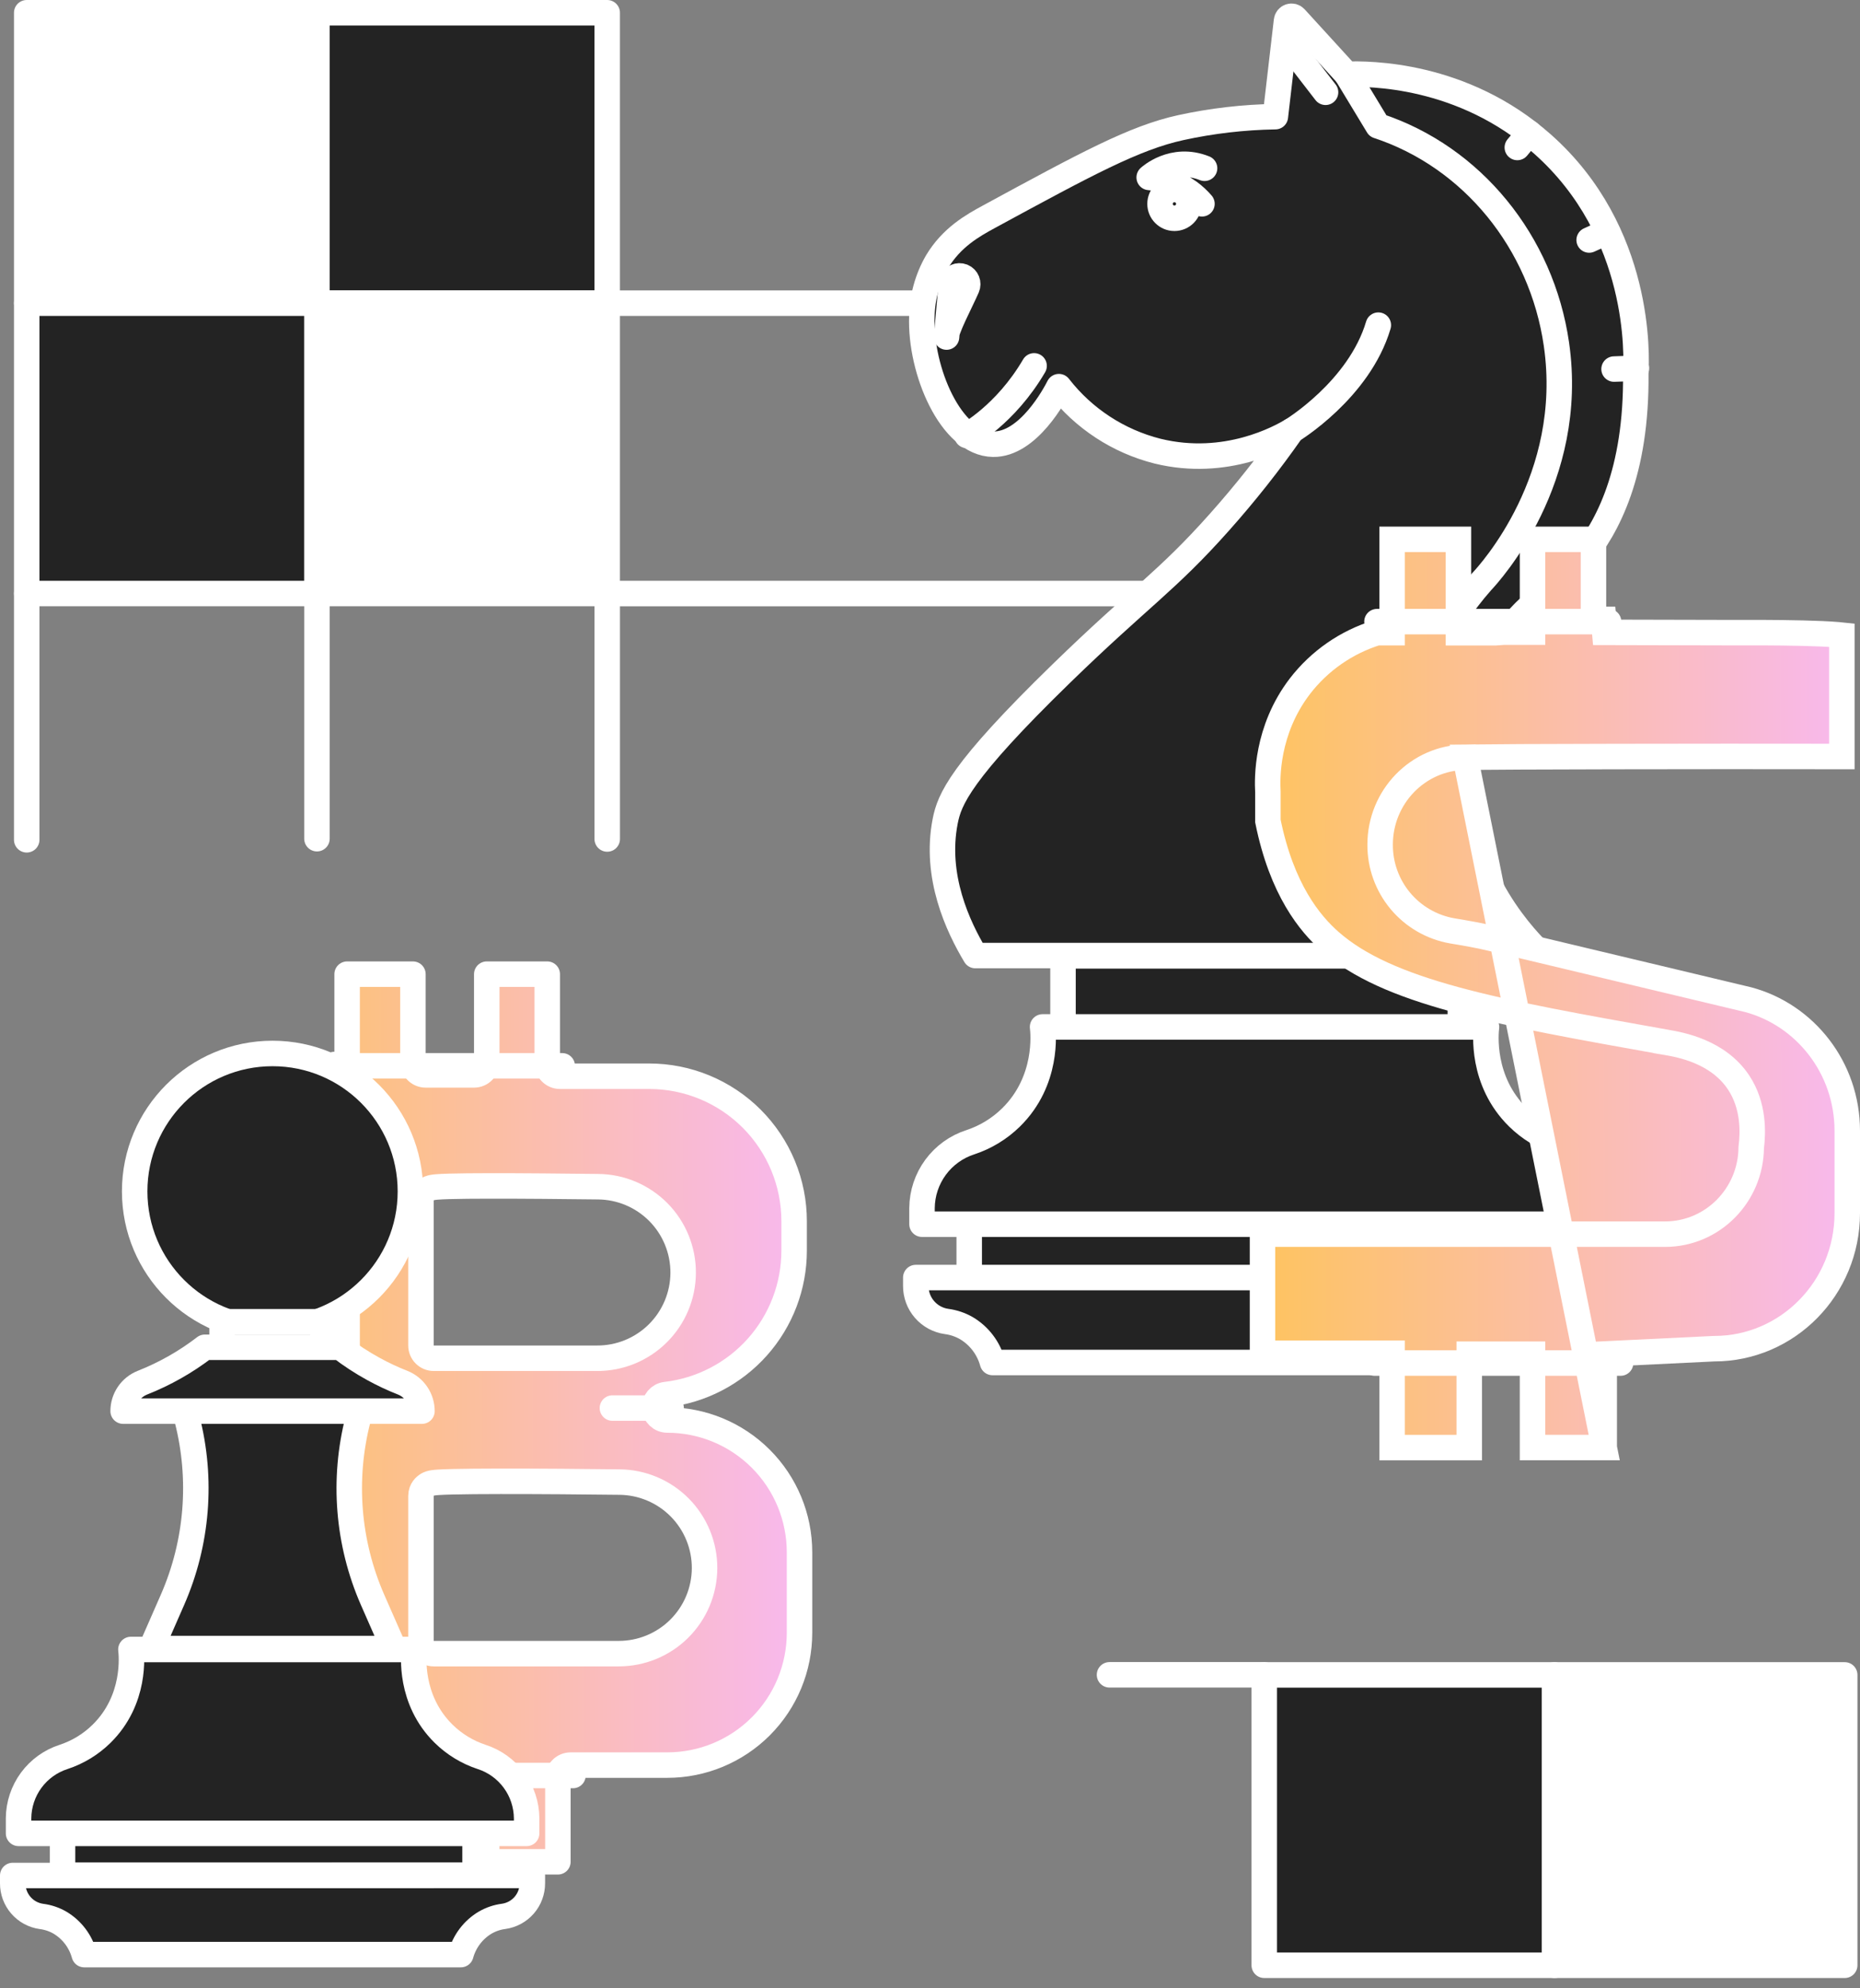 <svg width="146" height="156" viewBox="0 0 146 156" fill="none" xmlns="http://www.w3.org/2000/svg">
<rect x="0" y="0" width="146" height="156" fill="#808080" stroke="none"/>
<path d="M24.879 46.572V65.807" stroke="white" stroke-width="2" stroke-linecap="round" stroke-linejoin="round"/>
<path d="M47.664 65.831V46.572H89.926" stroke="white" stroke-width="2" stroke-linecap="round" stroke-linejoin="round"/>
<path d="M24.879 1H2.097V23.782H24.879V1Z" fill="white" stroke="white" stroke-width="2" stroke-linecap="round" stroke-linejoin="round"/>
<path d="M24.879 23.788H2.097V46.57H24.879V23.788Z" fill="#232323" stroke="white" stroke-width="2" stroke-linecap="round" stroke-linejoin="round"/>
<path d="M47.662 1H24.879V23.782H47.662V1Z" fill="#232323" stroke="white" stroke-width="2" stroke-linecap="round" stroke-linejoin="round"/>
<path d="M47.662 23.788H24.879V46.57H47.662V23.788Z" fill="white" stroke="white" stroke-width="2" stroke-linecap="round" stroke-linejoin="round"/>
<path d="M47.664 23.788H72.028" stroke="white" stroke-width="2" stroke-linecap="round" stroke-linejoin="round"/>
<path d="M144.8 131.42H122.017V154.203H144.8V131.42Z" fill="white" stroke="white" stroke-width="2" stroke-linecap="round" stroke-linejoin="round"/>
<path d="M122.019 131.42H99.237V154.203H122.019V131.42Z" fill="#232323" stroke="white" stroke-width="2" stroke-linecap="round" stroke-linejoin="round"/>
<path d="M99.235 131.413H87.091" stroke="white" stroke-width="2" stroke-linecap="round" stroke-linejoin="round"/>
<path d="M2.097 46.572V65.894" stroke="white" stroke-width="2" stroke-linecap="round" stroke-linejoin="round"/>
<path d="M52.263 109.425C51.737 109.486 51.349 109.947 51.38 110.476C51.41 111.005 51.848 111.419 52.378 111.419C55.131 111.419 57.771 112.512 59.717 114.459C61.664 116.405 62.757 119.045 62.757 121.798V128.118C62.757 130.871 61.664 133.511 59.717 135.457C57.771 137.404 55.131 138.497 52.378 138.497H44.791C44.239 138.497 43.791 138.945 43.791 139.497V146.084H38.205V139.551C38.205 138.998 37.757 138.551 37.205 138.551H34.255C33.702 138.551 33.255 138.998 33.255 139.551V146.084H27.247V139.656C27.247 139.111 26.811 138.666 26.266 138.656L17.133 138.49V128.698H26.247C26.8 128.698 27.247 128.25 27.247 127.698V94.403C27.247 93.85 26.8 93.403 26.247 93.403H17.553V84.711C17.72 84.694 17.915 84.677 18.138 84.662C19.019 84.6 20.21 84.564 21.418 84.543C22.621 84.523 23.827 84.518 24.732 84.519C25.185 84.519 25.562 84.521 25.825 84.522C25.957 84.523 26.061 84.524 26.131 84.524L26.211 84.525L26.232 84.525L26.237 84.525L26.238 84.525L26.238 84.525L26.247 83.525L26.238 84.525C26.505 84.528 26.762 84.423 26.951 84.235C27.141 84.048 27.247 83.792 27.247 83.525V76.437H32.412V83.341C32.412 83.893 32.86 84.341 33.412 84.341H37.208C37.761 84.341 38.208 83.893 38.208 83.341V76.437H42.956V83.446C42.956 83.998 43.404 84.446 43.956 84.446H50.962C50.962 84.446 50.962 84.446 50.962 84.446C52.456 84.446 53.935 84.74 55.315 85.312C56.695 85.884 57.949 86.722 59.005 87.778C60.061 88.835 60.898 90.089 61.47 91.469C62.041 92.849 62.335 94.328 62.335 95.822V95.822V98.13C62.334 100.92 61.307 103.613 59.45 105.695C57.593 107.778 55.035 109.105 52.263 109.425ZM33.044 105.574C33.044 106.126 33.492 106.574 34.044 106.574H46.855C48.639 106.584 50.354 105.886 51.623 104.632C52.893 103.378 53.613 101.671 53.624 99.886C53.635 98.101 52.937 96.384 51.683 95.114C50.429 93.845 48.723 93.125 46.939 93.113C44.211 93.08 40.986 93.05 38.44 93.053C37.168 93.055 36.058 93.064 35.262 93.087C34.867 93.099 34.533 93.113 34.291 93.133C34.176 93.143 34.05 93.156 33.94 93.177C33.894 93.186 33.794 93.207 33.686 93.251C33.636 93.272 33.522 93.322 33.403 93.422C33.289 93.519 33.044 93.775 33.044 94.194V105.574ZM48.543 129.752C48.563 129.752 48.584 129.752 48.603 129.751C49.463 129.747 50.314 129.578 51.11 129.254C51.929 128.921 52.674 128.43 53.303 127.809C53.931 127.188 54.432 126.449 54.775 125.635C55.119 124.82 55.298 123.946 55.304 123.063C55.309 122.179 55.141 121.303 54.807 120.484C54.474 119.665 53.983 118.92 53.362 118.291C52.741 117.662 52.002 117.162 51.188 116.819C50.375 116.476 49.502 116.296 48.619 116.29C45.893 116.257 42.248 116.227 39.283 116.23C37.801 116.232 36.482 116.242 35.531 116.265C35.057 116.276 34.662 116.291 34.379 116.31C34.242 116.319 34.106 116.331 33.994 116.349C33.945 116.356 33.853 116.372 33.755 116.404C33.713 116.418 33.604 116.456 33.486 116.537C33.403 116.594 33.044 116.858 33.044 117.371V128.752C33.044 129.305 33.492 129.752 34.044 129.752H48.543Z" fill="url(#paint0_linear_58_5238)" stroke="white" stroke-width="2" stroke-linejoin="round"/>
<path d="M52.68 110.483H48.071" stroke="white" stroke-width="2" stroke-linecap="round" stroke-linejoin="round"/>
<path d="M44.133 83.63H25.892" stroke="white" stroke-width="2" stroke-linecap="round" stroke-linejoin="round"/>
<path d="M44.975 139.313H25.515" stroke="white" stroke-width="2" stroke-linecap="round" stroke-linejoin="round"/>
<path d="M24.549 147.141H37.289V141.994H24.549H21.356H4.909V147.141H21.356H24.549Z" fill="#232323" stroke="white" stroke-width="2" stroke-linecap="round" stroke-linejoin="round"/>
<path d="M25.55 147.158H1V147.772C0.997 148.405 1.224 149.017 1.639 149.495C2.054 149.973 2.628 150.285 3.255 150.371C3.767 150.436 4.261 150.602 4.708 150.86C5.642 151.418 6.324 152.316 6.612 153.365H36.174C36.462 152.316 37.144 151.418 38.078 150.86C38.525 150.6 39.019 150.432 39.531 150.366C40.158 150.279 40.732 149.968 41.147 149.49C41.562 149.012 41.789 148.399 41.786 147.766V147.152L25.55 147.158Z" fill="#232323" stroke="white" stroke-width="2" stroke-linecap="round" stroke-linejoin="round"/>
<path d="M21.393 104.303C27.37 104.303 32.215 99.458 32.215 93.481C32.215 87.504 27.37 82.659 21.393 82.659C15.416 82.659 10.571 87.504 10.571 93.481C10.571 99.458 15.416 104.303 21.393 104.303Z" fill="#232323" stroke="white" stroke-width="2" stroke-linecap="round" stroke-linejoin="round"/>
<path d="M25.351 103.71H17.435V105.813H25.351V103.71Z" fill="#232323" stroke="white" stroke-width="2" stroke-linecap="round" stroke-linejoin="round"/>
<path d="M29.243 125.526C27.291 121.066 26.889 116.08 28.099 111.365L28.417 110.115C28.417 109.879 24.269 110.26 22.495 110.435C20.06 110.251 14.369 109.882 14.369 110.115L14.688 111.357C15.898 116.073 15.495 121.058 13.543 125.519L11.863 129.353H30.925L29.243 125.526Z" fill="#232323" stroke="white" stroke-width="2" stroke-linecap="round" stroke-linejoin="round"/>
<path d="M29.313 107.415C28.402 106.916 27.531 106.347 26.708 105.714H16.079C14.582 106.865 12.93 107.801 11.173 108.494C10.728 108.672 10.346 108.979 10.077 109.377C9.808 109.774 9.665 110.243 9.665 110.723H33.121C33.121 110.243 32.978 109.775 32.71 109.377C32.441 108.98 32.06 108.672 31.614 108.494C30.825 108.184 30.056 107.824 29.313 107.415Z" fill="#232323" stroke="white" stroke-width="2" stroke-linecap="round" stroke-linejoin="round"/>
<path d="M37.798 137.853C36.681 137.484 35.663 136.863 34.824 136.039C32.099 133.362 32.47 129.833 32.52 129.425H10.276C10.325 129.833 10.696 133.362 7.971 136.039C7.132 136.864 6.115 137.485 4.997 137.853C3.975 138.181 3.083 138.823 2.447 139.688C1.812 140.553 1.465 141.597 1.457 142.67V143.854H41.338V142.668C41.329 141.595 40.983 140.553 40.347 139.688C39.712 138.823 38.82 138.181 37.798 137.853Z" fill="#232323" stroke="white" stroke-width="2" stroke-linecap="round" stroke-linejoin="round"/>
<path d="M114.628 75H83.44V80.769H114.628V75Z" fill="#232323" stroke="white" stroke-width="2" stroke-linecap="round" stroke-linejoin="round"/>
<path d="M108.127 94.607H107.203H104.7H104.324H76.078V100.714H104.329H104.7H107.207H108.127H121.8V94.607H108.127Z" fill="#232323" stroke="white" stroke-width="2" stroke-linecap="round" stroke-linejoin="round"/>
<path d="M122.346 89.622C121.147 89.226 120.055 88.56 119.154 87.675C116.23 84.801 116.628 81.014 116.682 80.577H81.836C81.89 81.014 82.288 84.801 79.364 87.675C78.463 88.56 77.371 89.226 76.172 89.622C75.077 89.974 74.12 90.662 73.438 91.589C72.756 92.516 72.383 93.634 72.373 94.784V96.056H126.153V94.784C126.142 93.633 125.768 92.514 125.084 91.587C124.401 90.66 123.442 89.973 122.346 89.622Z" fill="#232323" stroke="white" stroke-width="2" stroke-linecap="round" stroke-linejoin="round"/>
<path d="M109.202 100.242H71.884V100.896C71.881 101.576 72.124 102.233 72.569 102.746C73.014 103.26 73.63 103.594 74.303 103.688C74.853 103.76 75.384 103.94 75.865 104.217C76.867 104.816 77.599 105.78 77.907 106.907H120.603C120.911 105.779 121.643 104.814 122.646 104.215C123.126 103.938 123.656 103.758 124.206 103.686C124.878 103.592 125.494 103.258 125.939 102.745C126.384 102.232 126.627 101.575 126.625 100.896V100.238L109.202 100.242Z" fill="#232323" stroke="white" stroke-width="2" stroke-linecap="round" stroke-linejoin="round"/>
<path d="M83.118 30.338C82.815 30.93 80.721 34.894 77.955 34.855C74.636 34.809 72.21 29.055 72.361 24.854C72.383 23.342 72.791 21.862 73.545 20.552C74.694 18.626 76.355 17.696 77.631 17.003C85.24 12.873 89.043 10.808 92.688 10.014C95.127 9.482 97.613 9.194 100.109 9.153L100.985 1.621C100.994 1.546 101.024 1.476 101.072 1.418C101.12 1.36 101.184 1.316 101.255 1.293C101.327 1.27 101.404 1.268 101.477 1.287C101.55 1.307 101.616 1.346 101.667 1.402L105.708 5.827C107.397 5.773 114.799 5.729 121.086 11.312C128.874 18.226 128.472 28.019 128.4 29.271C128.481 37.068 126.188 41.391 124.097 43.897C121.789 46.662 119.856 47.04 117.644 50.564C114.665 55.326 114.713 60.201 114.74 61.211C114.949 68.934 119.947 73.899 121.084 74.976H76.558C75.19 72.695 73.346 68.77 74.192 64.437C74.522 62.747 75.341 60.591 83.333 52.822C89.486 46.843 91.573 45.632 95.701 40.993C97.741 38.705 99.645 36.299 101.401 33.786C100.529 34.304 96.259 36.719 90.861 35.399C87.788 34.623 85.062 32.842 83.118 30.338Z" fill="#232323" stroke="white" stroke-width="2" stroke-linecap="round" stroke-linejoin="round"/>
<path d="M75.9 34.166C75.9 34.166 78.912 32.566 81.171 28.707L75.9 34.166Z" fill="#232323"/>
<path d="M75.9 34.166C75.9 34.166 78.912 32.566 81.171 28.707" stroke="white" stroke-width="2" stroke-linecap="round" stroke-linejoin="round"/>
<path d="M92.187 17.127C92.811 17.127 93.317 16.621 93.317 15.996C93.317 15.372 92.811 14.866 92.187 14.866C91.562 14.866 91.056 15.372 91.056 15.996C91.056 16.621 91.562 17.127 92.187 17.127Z" fill="#232323" stroke="white" stroke-width="2" stroke-linecap="round" stroke-linejoin="round"/>
<path d="M94.347 15.993C94.054 15.653 93.724 15.348 93.363 15.082C92.435 14.415 91.343 14.014 90.205 13.922C90.205 13.922 92.048 12.198 94.552 13.203" stroke="white" stroke-width="2" stroke-linecap="round" stroke-linejoin="round"/>
<path d="M100.848 3.098L104.049 7.241" stroke="white" stroke-width="2" stroke-linecap="round" stroke-linejoin="round"/>
<path d="M105.703 5.819L108.16 9.876C115.548 12.309 121.014 18.989 122.172 27.011C123.697 37.573 116.955 44.95 116.293 45.65C113.332 49.003 111.354 53.108 110.577 57.513" stroke="white" stroke-width="2" stroke-linecap="round" stroke-linejoin="round"/>
<path d="M74.299 26.447C74.157 26.026 75.441 23.639 75.911 22.545C75.944 22.468 75.961 22.384 75.962 22.3C75.963 22.216 75.948 22.132 75.916 22.054C75.885 21.976 75.839 21.904 75.78 21.844C75.721 21.784 75.651 21.736 75.573 21.703L75.542 21.69C75.383 21.629 75.206 21.634 75.051 21.703C74.895 21.772 74.774 21.9 74.712 22.058C74.686 22.131 74.672 22.208 74.672 22.285L74.299 26.447Z" fill="#232323" stroke="white" stroke-width="2" stroke-linecap="round" stroke-linejoin="round"/>
<path d="M101.401 33.786C101.401 33.786 106.684 30.595 108.192 25.512L101.401 33.786Z" fill="#232323"/>
<path d="M101.401 33.786C101.401 33.786 106.684 30.595 108.192 25.512" stroke="white" stroke-width="2" stroke-linecap="round" stroke-linejoin="round"/>
<path d="M125.923 113.58V107.192V106.24L126.875 106.194L134.506 105.825L134.53 105.824H134.554C140.307 105.824 145 101.077 145 95.188V88.728C145 83.778 141.686 79.63 137.221 78.438L117.027 73.62L117.026 73.62C116.042 73.384 115.039 73.214 113.997 73.04L113.99 73.039L113.99 73.039C112.398 72.761 110.956 71.928 109.92 70.688C108.885 69.449 108.323 67.883 108.333 66.269C108.335 62.531 111.295 59.459 115.012 59.413L125.923 113.58ZM125.923 113.58H120.294V107.255V106.255H119.294H116.328H115.328V107.255V113.584H109.273V107.178V106.178H108.273H99.099V96.837H130.697C134.427 96.837 137.428 93.786 137.462 90.043C137.606 88.88 137.689 86.769 136.468 84.931C134.847 82.49 131.878 81.975 130.825 81.792L130.784 81.785C130.784 81.784 130.783 81.784 130.783 81.784C124.051 80.586 118.587 79.612 114.206 78.417C109.82 77.22 106.641 75.832 104.416 73.876C102.831 72.481 100.614 69.819 99.523 64.419V62.166V62.139L99.522 62.111C99.467 61.116 99.379 57.314 102.036 53.843C103.569 51.853 105.678 50.388 108.075 49.644H108.273H109.273V48.644V42.318H114.48V48.648V49.648H115.48H117.34H117.375L117.41 49.646L118.057 49.6H119.294H120.294V48.6V42.318H125.079V48.596H125.874L125.962 49.617L136.171 49.641L136.179 49.641C137.043 49.636 139.382 49.629 141.5 49.68C142.563 49.706 143.551 49.746 144.266 49.807C144.38 49.817 144.483 49.827 144.576 49.837V59.357C133.154 59.336 118.298 59.371 115.012 59.413L125.923 113.58Z" fill="url(#paint1_linear_58_5238)" stroke="white" stroke-width="2"/>
<path d="M126.265 48.777H108.085" stroke="white" stroke-width="2" stroke-linecap="round" stroke-linejoin="round"/>
<path d="M127.207 106.951H107.897" stroke="white" stroke-width="2" stroke-linecap="round" stroke-linejoin="round"/>
<path d="M120.041 10.441L119.101 11.572" stroke="white" stroke-width="2" stroke-linecap="round" stroke-linejoin="round"/>
<path d="M124.74 18.832L126.121 18.205" stroke="white" stroke-width="2" stroke-linecap="round" stroke-linejoin="round"/>
<path d="M126.695 28.958L128.452 28.895" stroke="white" stroke-width="2" stroke-linecap="round" stroke-linejoin="round"/>
<defs>
<linearGradient id="paint0_linear_58_5238" x1="16.134" y1="111.255" x2="63.547" y2="111.169" gradientUnits="userSpaceOnUse">
<stop stop-color="#FEC45D"/>
<stop offset="1" stop-color="#F8B8F0"/>
</linearGradient>
<linearGradient id="paint1_linear_58_5238" x1="98.1" y1="77.945" x2="145.789" y2="77.86" gradientUnits="userSpaceOnUse">
<stop stop-color="#FEC45D"/>
<stop offset="1" stop-color="#F8B8F0"/>
</linearGradient>
</defs>
</svg>
